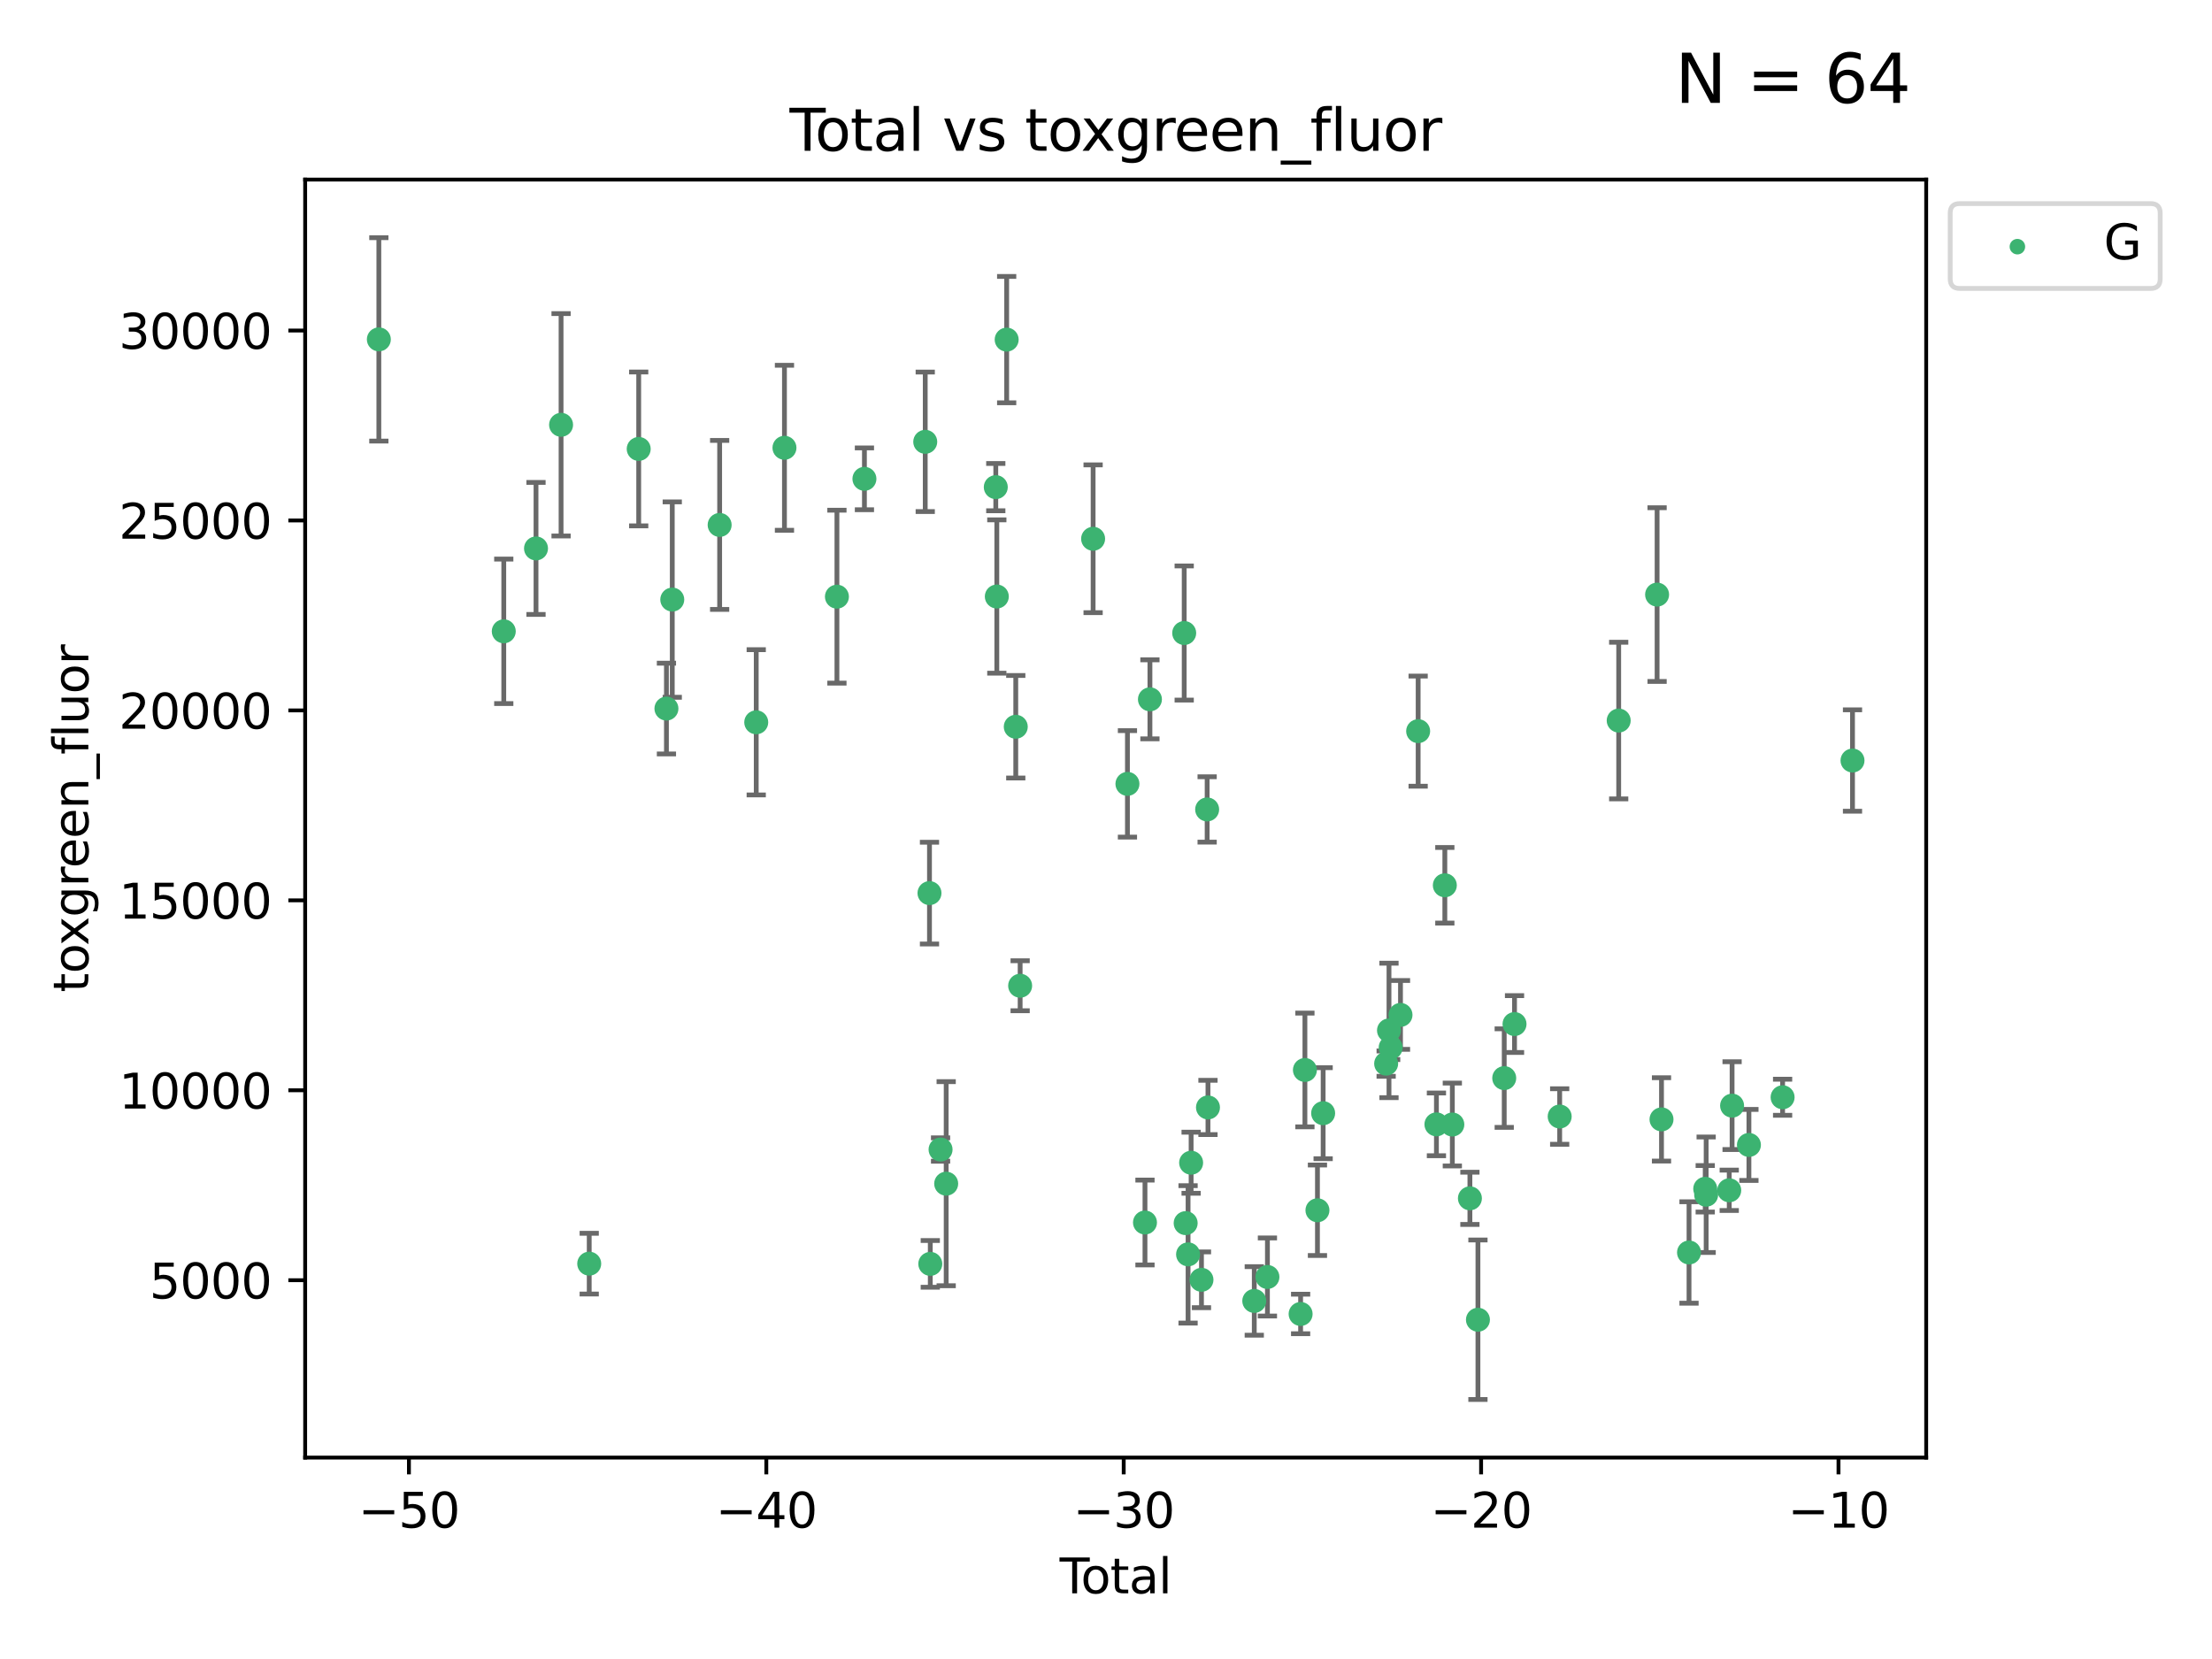 <?xml version="1.0" encoding="utf-8" standalone="no"?>
<!DOCTYPE svg PUBLIC "-//W3C//DTD SVG 1.1//EN"
  "http://www.w3.org/Graphics/SVG/1.1/DTD/svg11.dtd">
<svg xmlns:xlink="http://www.w3.org/1999/xlink" width="460.8pt" height="345.6pt" viewBox="0 0 460.8 345.6" xmlns="http://www.w3.org/2000/svg" version="1.1">
 <defs>
  <style type="text/css">*{stroke-linejoin: round; stroke-linecap: butt}</style>
 </defs>
 <g id="figure_1">
  <g id="patch_1">
   <path d="M 0 345.6 
L 460.8 345.6 
L 460.8 0 
L 0 0 
z
" style="fill: #ffffff"/>
  </g>
  <g id="axes_1">
   <g id="patch_2">
    <path d="M 63.571 303.64 
L 401.26 303.64 
L 401.26 37.411 
L 63.571 37.411 
z
" style="fill: #ffffff"/>
   </g>
   <g id="PathCollection_1">
    <defs>
     <path id="m222839bfe6" d="M 0 1.118 
C 0.297 1.118 0.581 1 0.791 0.791 
C 1 0.581 1.118 0.297 1.118 0 
C 1.118 -0.297 1 -0.581 0.791 -0.791 
C 0.581 -1 0.297 -1.118 0 -1.118 
C -0.297 -1.118 -0.581 -1 -0.791 -0.791 
C -1 -0.581 -1.118 -0.297 -1.118 0 
C -1.118 0.297 -1 0.581 -0.791 0.791 
C -0.581 1 -0.297 1.118 0 1.118 
z
" style="stroke: #3cb371"/>
    </defs>
    <g clip-path="url(#p6aa0117597)">
     <use xlink:href="#m222839bfe6" x="78.921" y="70.697" style="fill: #3cb371; stroke: #3cb371"/>
     <use xlink:href="#m222839bfe6" x="104.945" y="131.515" style="fill: #3cb371; stroke: #3cb371"/>
     <use xlink:href="#m222839bfe6" x="111.661" y="114.247" style="fill: #3cb371; stroke: #3cb371"/>
     <use xlink:href="#m222839bfe6" x="116.882" y="88.495" style="fill: #3cb371; stroke: #3cb371"/>
     <use xlink:href="#m222839bfe6" x="122.745" y="263.244" style="fill: #3cb371; stroke: #3cb371"/>
     <use xlink:href="#m222839bfe6" x="133.054" y="93.519" style="fill: #3cb371; stroke: #3cb371"/>
     <use xlink:href="#m222839bfe6" x="138.83" y="147.608" style="fill: #3cb371; stroke: #3cb371"/>
     <use xlink:href="#m222839bfe6" x="140.045" y="124.902" style="fill: #3cb371; stroke: #3cb371"/>
     <use xlink:href="#m222839bfe6" x="149.915" y="109.353" style="fill: #3cb371; stroke: #3cb371"/>
     <use xlink:href="#m222839bfe6" x="157.537" y="150.469" style="fill: #3cb371; stroke: #3cb371"/>
     <use xlink:href="#m222839bfe6" x="163.418" y="93.281" style="fill: #3cb371; stroke: #3cb371"/>
     <use xlink:href="#m222839bfe6" x="174.347" y="124.296" style="fill: #3cb371; stroke: #3cb371"/>
     <use xlink:href="#m222839bfe6" x="180.076" y="99.749" style="fill: #3cb371; stroke: #3cb371"/>
     <use xlink:href="#m222839bfe6" x="192.744" y="92.039" style="fill: #3cb371; stroke: #3cb371"/>
     <use xlink:href="#m222839bfe6" x="193.629" y="186.05" style="fill: #3cb371; stroke: #3cb371"/>
     <use xlink:href="#m222839bfe6" x="193.795" y="263.288" style="fill: #3cb371; stroke: #3cb371"/>
     <use xlink:href="#m222839bfe6" x="195.937" y="239.466" style="fill: #3cb371; stroke: #3cb371"/>
     <use xlink:href="#m222839bfe6" x="197.107" y="246.582" style="fill: #3cb371; stroke: #3cb371"/>
     <use xlink:href="#m222839bfe6" x="207.44" y="101.477" style="fill: #3cb371; stroke: #3cb371"/>
     <use xlink:href="#m222839bfe6" x="207.655" y="124.265" style="fill: #3cb371; stroke: #3cb371"/>
     <use xlink:href="#m222839bfe6" x="209.708" y="70.746" style="fill: #3cb371; stroke: #3cb371"/>
     <use xlink:href="#m222839bfe6" x="211.603" y="151.397" style="fill: #3cb371; stroke: #3cb371"/>
     <use xlink:href="#m222839bfe6" x="212.514" y="205.347" style="fill: #3cb371; stroke: #3cb371"/>
     <use xlink:href="#m222839bfe6" x="227.715" y="112.237" style="fill: #3cb371; stroke: #3cb371"/>
     <use xlink:href="#m222839bfe6" x="234.867" y="163.297" style="fill: #3cb371; stroke: #3cb371"/>
     <use xlink:href="#m222839bfe6" x="238.521" y="254.672" style="fill: #3cb371; stroke: #3cb371"/>
     <use xlink:href="#m222839bfe6" x="239.552" y="145.683" style="fill: #3cb371; stroke: #3cb371"/>
     <use xlink:href="#m222839bfe6" x="246.69" y="131.87" style="fill: #3cb371; stroke: #3cb371"/>
     <use xlink:href="#m222839bfe6" x="246.995" y="254.801" style="fill: #3cb371; stroke: #3cb371"/>
     <use xlink:href="#m222839bfe6" x="247.498" y="261.306" style="fill: #3cb371; stroke: #3cb371"/>
     <use xlink:href="#m222839bfe6" x="248.132" y="242.216" style="fill: #3cb371; stroke: #3cb371"/>
     <use xlink:href="#m222839bfe6" x="250.289" y="266.605" style="fill: #3cb371; stroke: #3cb371"/>
     <use xlink:href="#m222839bfe6" x="251.47" y="168.62" style="fill: #3cb371; stroke: #3cb371"/>
     <use xlink:href="#m222839bfe6" x="251.643" y="230.701" style="fill: #3cb371; stroke: #3cb371"/>
     <use xlink:href="#m222839bfe6" x="261.288" y="271.005" style="fill: #3cb371; stroke: #3cb371"/>
     <use xlink:href="#m222839bfe6" x="264.028" y="266.018" style="fill: #3cb371; stroke: #3cb371"/>
     <use xlink:href="#m222839bfe6" x="270.942" y="273.724" style="fill: #3cb371; stroke: #3cb371"/>
     <use xlink:href="#m222839bfe6" x="271.837" y="222.895" style="fill: #3cb371; stroke: #3cb371"/>
     <use xlink:href="#m222839bfe6" x="274.449" y="252.122" style="fill: #3cb371; stroke: #3cb371"/>
     <use xlink:href="#m222839bfe6" x="275.635" y="231.899" style="fill: #3cb371; stroke: #3cb371"/>
     <use xlink:href="#m222839bfe6" x="288.761" y="221.575" style="fill: #3cb371; stroke: #3cb371"/>
     <use xlink:href="#m222839bfe6" x="289.352" y="214.656" style="fill: #3cb371; stroke: #3cb371"/>
     <use xlink:href="#m222839bfe6" x="289.699" y="218.227" style="fill: #3cb371; stroke: #3cb371"/>
     <use xlink:href="#m222839bfe6" x="291.75" y="211.426" style="fill: #3cb371; stroke: #3cb371"/>
     <use xlink:href="#m222839bfe6" x="295.426" y="152.313" style="fill: #3cb371; stroke: #3cb371"/>
     <use xlink:href="#m222839bfe6" x="299.234" y="234.226" style="fill: #3cb371; stroke: #3cb371"/>
     <use xlink:href="#m222839bfe6" x="300.985" y="184.424" style="fill: #3cb371; stroke: #3cb371"/>
     <use xlink:href="#m222839bfe6" x="302.548" y="234.26" style="fill: #3cb371; stroke: #3cb371"/>
     <use xlink:href="#m222839bfe6" x="306.209" y="249.634" style="fill: #3cb371; stroke: #3cb371"/>
     <use xlink:href="#m222839bfe6" x="307.883" y="274.926" style="fill: #3cb371; stroke: #3cb371"/>
     <use xlink:href="#m222839bfe6" x="313.358" y="224.588" style="fill: #3cb371; stroke: #3cb371"/>
     <use xlink:href="#m222839bfe6" x="315.504" y="213.329" style="fill: #3cb371; stroke: #3cb371"/>
     <use xlink:href="#m222839bfe6" x="324.91" y="232.59" style="fill: #3cb371; stroke: #3cb371"/>
     <use xlink:href="#m222839bfe6" x="337.204" y="150.105" style="fill: #3cb371; stroke: #3cb371"/>
     <use xlink:href="#m222839bfe6" x="345.204" y="123.865" style="fill: #3cb371; stroke: #3cb371"/>
     <use xlink:href="#m222839bfe6" x="346.122" y="233.186" style="fill: #3cb371; stroke: #3cb371"/>
     <use xlink:href="#m222839bfe6" x="351.854" y="260.916" style="fill: #3cb371; stroke: #3cb371"/>
     <use xlink:href="#m222839bfe6" x="355.23" y="247.646" style="fill: #3cb371; stroke: #3cb371"/>
     <use xlink:href="#m222839bfe6" x="355.424" y="248.886" style="fill: #3cb371; stroke: #3cb371"/>
     <use xlink:href="#m222839bfe6" x="360.232" y="247.962" style="fill: #3cb371; stroke: #3cb371"/>
     <use xlink:href="#m222839bfe6" x="360.826" y="230.326" style="fill: #3cb371; stroke: #3cb371"/>
     <use xlink:href="#m222839bfe6" x="364.333" y="238.511" style="fill: #3cb371; stroke: #3cb371"/>
     <use xlink:href="#m222839bfe6" x="371.349" y="228.579" style="fill: #3cb371; stroke: #3cb371"/>
     <use xlink:href="#m222839bfe6" x="385.911" y="158.432" style="fill: #3cb371; stroke: #3cb371"/>
    </g>
   </g>
   <g id="matplotlib.axis_1">
    <g id="xtick_1">
     <g id="line2d_1">
      <defs>
       <path id="md6f66dd077" d="M 0 0 
L 0 3.5 
" style="stroke: #000000; stroke-width: 0.8"/>
      </defs>
      <g>
       <use xlink:href="#md6f66dd077" x="85.187" y="303.64" style="stroke: #000000; stroke-width: 0.8"/>
      </g>
     </g>
     <g id="text_1">
      <!-- −50 -->
      <g transform="translate(74.634 318.238)scale(0.1 -0.1)">
       <defs>
        <path id="DejaVuSans-2212" d="M 678 2272 
L 4684 2272 
L 4684 1741 
L 678 1741 
L 678 2272 
z
" transform="scale(0.016)"/>
        <path id="DejaVuSans-35" d="M 691 4666 
L 3169 4666 
L 3169 4134 
L 1269 4134 
L 1269 2991 
Q 1406 3038 1543 3061 
Q 1681 3084 1819 3084 
Q 2600 3084 3056 2656 
Q 3513 2228 3513 1497 
Q 3513 744 3044 326 
Q 2575 -91 1722 -91 
Q 1428 -91 1123 -41 
Q 819 9 494 109 
L 494 744 
Q 775 591 1075 516 
Q 1375 441 1709 441 
Q 2250 441 2565 725 
Q 2881 1009 2881 1497 
Q 2881 1984 2565 2268 
Q 2250 2553 1709 2553 
Q 1456 2553 1204 2497 
Q 953 2441 691 2322 
L 691 4666 
z
" transform="scale(0.016)"/>
        <path id="DejaVuSans-30" d="M 2034 4250 
Q 1547 4250 1301 3770 
Q 1056 3291 1056 2328 
Q 1056 1369 1301 889 
Q 1547 409 2034 409 
Q 2525 409 2770 889 
Q 3016 1369 3016 2328 
Q 3016 3291 2770 3770 
Q 2525 4250 2034 4250 
z
M 2034 4750 
Q 2819 4750 3233 4129 
Q 3647 3509 3647 2328 
Q 3647 1150 3233 529 
Q 2819 -91 2034 -91 
Q 1250 -91 836 529 
Q 422 1150 422 2328 
Q 422 3509 836 4129 
Q 1250 4750 2034 4750 
z
" transform="scale(0.016)"/>
       </defs>
       <use xlink:href="#DejaVuSans-2212"/>
       <use xlink:href="#DejaVuSans-35" x="83.789"/>
       <use xlink:href="#DejaVuSans-30" x="147.412"/>
      </g>
     </g>
    </g>
    <g id="xtick_2">
     <g id="line2d_2">
      <g>
       <use xlink:href="#md6f66dd077" x="159.638" y="303.64" style="stroke: #000000; stroke-width: 0.8"/>
      </g>
     </g>
     <g id="text_2">
      <!-- −40 -->
      <g transform="translate(149.086 318.238)scale(0.1 -0.1)">
       <defs>
        <path id="DejaVuSans-34" d="M 2419 4116 
L 825 1625 
L 2419 1625 
L 2419 4116 
z
M 2253 4666 
L 3047 4666 
L 3047 1625 
L 3713 1625 
L 3713 1100 
L 3047 1100 
L 3047 0 
L 2419 0 
L 2419 1100 
L 313 1100 
L 313 1709 
L 2253 4666 
z
" transform="scale(0.016)"/>
       </defs>
       <use xlink:href="#DejaVuSans-2212"/>
       <use xlink:href="#DejaVuSans-34" x="83.789"/>
       <use xlink:href="#DejaVuSans-30" x="147.412"/>
      </g>
     </g>
    </g>
    <g id="xtick_3">
     <g id="line2d_3">
      <g>
       <use xlink:href="#md6f66dd077" x="234.089" y="303.64" style="stroke: #000000; stroke-width: 0.8"/>
      </g>
     </g>
     <g id="text_3">
      <!-- −30 -->
      <g transform="translate(223.537 318.238)scale(0.1 -0.1)">
       <defs>
        <path id="DejaVuSans-33" d="M 2597 2516 
Q 3050 2419 3304 2112 
Q 3559 1806 3559 1356 
Q 3559 666 3084 287 
Q 2609 -91 1734 -91 
Q 1441 -91 1130 -33 
Q 819 25 488 141 
L 488 750 
Q 750 597 1062 519 
Q 1375 441 1716 441 
Q 2309 441 2620 675 
Q 2931 909 2931 1356 
Q 2931 1769 2642 2001 
Q 2353 2234 1838 2234 
L 1294 2234 
L 1294 2753 
L 1863 2753 
Q 2328 2753 2575 2939 
Q 2822 3125 2822 3475 
Q 2822 3834 2567 4026 
Q 2313 4219 1838 4219 
Q 1578 4219 1281 4162 
Q 984 4106 628 3988 
L 628 4550 
Q 988 4650 1302 4700 
Q 1616 4750 1894 4750 
Q 2613 4750 3031 4423 
Q 3450 4097 3450 3541 
Q 3450 3153 3228 2886 
Q 3006 2619 2597 2516 
z
" transform="scale(0.016)"/>
       </defs>
       <use xlink:href="#DejaVuSans-2212"/>
       <use xlink:href="#DejaVuSans-33" x="83.789"/>
       <use xlink:href="#DejaVuSans-30" x="147.412"/>
      </g>
     </g>
    </g>
    <g id="xtick_4">
     <g id="line2d_4">
      <g>
       <use xlink:href="#md6f66dd077" x="308.541" y="303.64" style="stroke: #000000; stroke-width: 0.8"/>
      </g>
     </g>
     <g id="text_4">
      <!-- −20 -->
      <g transform="translate(297.988 318.238)scale(0.1 -0.1)">
       <defs>
        <path id="DejaVuSans-32" d="M 1228 531 
L 3431 531 
L 3431 0 
L 469 0 
L 469 531 
Q 828 903 1448 1529 
Q 2069 2156 2228 2338 
Q 2531 2678 2651 2914 
Q 2772 3150 2772 3378 
Q 2772 3750 2511 3984 
Q 2250 4219 1831 4219 
Q 1534 4219 1204 4116 
Q 875 4013 500 3803 
L 500 4441 
Q 881 4594 1212 4672 
Q 1544 4750 1819 4750 
Q 2544 4750 2975 4387 
Q 3406 4025 3406 3419 
Q 3406 3131 3298 2873 
Q 3191 2616 2906 2266 
Q 2828 2175 2409 1742 
Q 1991 1309 1228 531 
z
" transform="scale(0.016)"/>
       </defs>
       <use xlink:href="#DejaVuSans-2212"/>
       <use xlink:href="#DejaVuSans-32" x="83.789"/>
       <use xlink:href="#DejaVuSans-30" x="147.412"/>
      </g>
     </g>
    </g>
    <g id="xtick_5">
     <g id="line2d_5">
      <g>
       <use xlink:href="#md6f66dd077" x="382.992" y="303.64" style="stroke: #000000; stroke-width: 0.8"/>
      </g>
     </g>
     <g id="text_5">
      <!-- −10 -->
      <g transform="translate(372.44 318.238)scale(0.1 -0.1)">
       <defs>
        <path id="DejaVuSans-31" d="M 794 531 
L 1825 531 
L 1825 4091 
L 703 3866 
L 703 4441 
L 1819 4666 
L 2450 4666 
L 2450 531 
L 3481 531 
L 3481 0 
L 794 0 
L 794 531 
z
" transform="scale(0.016)"/>
       </defs>
       <use xlink:href="#DejaVuSans-2212"/>
       <use xlink:href="#DejaVuSans-31" x="83.789"/>
       <use xlink:href="#DejaVuSans-30" x="147.412"/>
      </g>
     </g>
    </g>
    <g id="text_6">
     <!-- Total -->
     <g transform="translate(220.739 331.917)scale(0.1 -0.1)">
      <defs>
       <path id="DejaVuSans-54" d="M -19 4666 
L 3928 4666 
L 3928 4134 
L 2272 4134 
L 2272 0 
L 1638 0 
L 1638 4134 
L -19 4134 
L -19 4666 
z
" transform="scale(0.016)"/>
       <path id="DejaVuSans-6f" d="M 1959 3097 
Q 1497 3097 1228 2736 
Q 959 2375 959 1747 
Q 959 1119 1226 758 
Q 1494 397 1959 397 
Q 2419 397 2687 759 
Q 2956 1122 2956 1747 
Q 2956 2369 2687 2733 
Q 2419 3097 1959 3097 
z
M 1959 3584 
Q 2709 3584 3137 3096 
Q 3566 2609 3566 1747 
Q 3566 888 3137 398 
Q 2709 -91 1959 -91 
Q 1206 -91 779 398 
Q 353 888 353 1747 
Q 353 2609 779 3096 
Q 1206 3584 1959 3584 
z
" transform="scale(0.016)"/>
       <path id="DejaVuSans-74" d="M 1172 4494 
L 1172 3500 
L 2356 3500 
L 2356 3053 
L 1172 3053 
L 1172 1153 
Q 1172 725 1289 603 
Q 1406 481 1766 481 
L 2356 481 
L 2356 0 
L 1766 0 
Q 1100 0 847 248 
Q 594 497 594 1153 
L 594 3053 
L 172 3053 
L 172 3500 
L 594 3500 
L 594 4494 
L 1172 4494 
z
" transform="scale(0.016)"/>
       <path id="DejaVuSans-61" d="M 2194 1759 
Q 1497 1759 1228 1600 
Q 959 1441 959 1056 
Q 959 750 1161 570 
Q 1363 391 1709 391 
Q 2188 391 2477 730 
Q 2766 1069 2766 1631 
L 2766 1759 
L 2194 1759 
z
M 3341 1997 
L 3341 0 
L 2766 0 
L 2766 531 
Q 2569 213 2275 61 
Q 1981 -91 1556 -91 
Q 1019 -91 701 211 
Q 384 513 384 1019 
Q 384 1609 779 1909 
Q 1175 2209 1959 2209 
L 2766 2209 
L 2766 2266 
Q 2766 2663 2505 2880 
Q 2244 3097 1772 3097 
Q 1472 3097 1187 3025 
Q 903 2953 641 2809 
L 641 3341 
Q 956 3463 1253 3523 
Q 1550 3584 1831 3584 
Q 2591 3584 2966 3190 
Q 3341 2797 3341 1997 
z
" transform="scale(0.016)"/>
       <path id="DejaVuSans-6c" d="M 603 4863 
L 1178 4863 
L 1178 0 
L 603 0 
L 603 4863 
z
" transform="scale(0.016)"/>
      </defs>
      <use xlink:href="#DejaVuSans-54"/>
      <use xlink:href="#DejaVuSans-6f" x="44.084"/>
      <use xlink:href="#DejaVuSans-74" x="105.266"/>
      <use xlink:href="#DejaVuSans-61" x="144.475"/>
      <use xlink:href="#DejaVuSans-6c" x="205.754"/>
     </g>
    </g>
   </g>
   <g id="matplotlib.axis_2">
    <g id="ytick_1">
     <g id="line2d_6">
      <defs>
       <path id="ma153777af1" d="M 0 0 
L -3.5 0 
" style="stroke: #000000; stroke-width: 0.8"/>
      </defs>
      <g>
       <use xlink:href="#ma153777af1" x="63.571" y="266.693" style="stroke: #000000; stroke-width: 0.8"/>
      </g>
     </g>
     <g id="text_7">
      <!-- 5000 -->
      <g transform="translate(31.121 270.492)scale(0.1 -0.1)">
       <use xlink:href="#DejaVuSans-35"/>
       <use xlink:href="#DejaVuSans-30" x="63.623"/>
       <use xlink:href="#DejaVuSans-30" x="127.246"/>
       <use xlink:href="#DejaVuSans-30" x="190.869"/>
      </g>
     </g>
    </g>
    <g id="ytick_2">
     <g id="line2d_7">
      <g>
       <use xlink:href="#ma153777af1" x="63.571" y="227.125" style="stroke: #000000; stroke-width: 0.8"/>
      </g>
     </g>
     <g id="text_8">
      <!-- 10000 -->
      <g transform="translate(24.759 230.924)scale(0.1 -0.1)">
       <use xlink:href="#DejaVuSans-31"/>
       <use xlink:href="#DejaVuSans-30" x="63.623"/>
       <use xlink:href="#DejaVuSans-30" x="127.246"/>
       <use xlink:href="#DejaVuSans-30" x="190.869"/>
       <use xlink:href="#DejaVuSans-30" x="254.492"/>
      </g>
     </g>
    </g>
    <g id="ytick_3">
     <g id="line2d_8">
      <g>
       <use xlink:href="#ma153777af1" x="63.571" y="187.557" style="stroke: #000000; stroke-width: 0.8"/>
      </g>
     </g>
     <g id="text_9">
      <!-- 15000 -->
      <g transform="translate(24.759 191.356)scale(0.1 -0.1)">
       <use xlink:href="#DejaVuSans-31"/>
       <use xlink:href="#DejaVuSans-35" x="63.623"/>
       <use xlink:href="#DejaVuSans-30" x="127.246"/>
       <use xlink:href="#DejaVuSans-30" x="190.869"/>
       <use xlink:href="#DejaVuSans-30" x="254.492"/>
      </g>
     </g>
    </g>
    <g id="ytick_4">
     <g id="line2d_9">
      <g>
       <use xlink:href="#ma153777af1" x="63.571" y="147.989" style="stroke: #000000; stroke-width: 0.8"/>
      </g>
     </g>
     <g id="text_10">
      <!-- 20000 -->
      <g transform="translate(24.759 151.788)scale(0.1 -0.1)">
       <use xlink:href="#DejaVuSans-32"/>
       <use xlink:href="#DejaVuSans-30" x="63.623"/>
       <use xlink:href="#DejaVuSans-30" x="127.246"/>
       <use xlink:href="#DejaVuSans-30" x="190.869"/>
       <use xlink:href="#DejaVuSans-30" x="254.492"/>
      </g>
     </g>
    </g>
    <g id="ytick_5">
     <g id="line2d_10">
      <g>
       <use xlink:href="#ma153777af1" x="63.571" y="108.421" style="stroke: #000000; stroke-width: 0.8"/>
      </g>
     </g>
     <g id="text_11">
      <!-- 25000 -->
      <g transform="translate(24.759 112.22)scale(0.1 -0.1)">
       <use xlink:href="#DejaVuSans-32"/>
       <use xlink:href="#DejaVuSans-35" x="63.623"/>
       <use xlink:href="#DejaVuSans-30" x="127.246"/>
       <use xlink:href="#DejaVuSans-30" x="190.869"/>
       <use xlink:href="#DejaVuSans-30" x="254.492"/>
      </g>
     </g>
    </g>
    <g id="ytick_6">
     <g id="line2d_11">
      <g>
       <use xlink:href="#ma153777af1" x="63.571" y="68.853" style="stroke: #000000; stroke-width: 0.8"/>
      </g>
     </g>
     <g id="text_12">
      <!-- 30000 -->
      <g transform="translate(24.759 72.652)scale(0.1 -0.1)">
       <use xlink:href="#DejaVuSans-33"/>
       <use xlink:href="#DejaVuSans-30" x="63.623"/>
       <use xlink:href="#DejaVuSans-30" x="127.246"/>
       <use xlink:href="#DejaVuSans-30" x="190.869"/>
       <use xlink:href="#DejaVuSans-30" x="254.492"/>
      </g>
     </g>
    </g>
    <g id="text_13">
     <!-- toxgreen_fluor -->
     <g transform="translate(18.401 206.72)rotate(-90)scale(0.1 -0.1)">
      <defs>
       <path id="DejaVuSans-78" d="M 3513 3500 
L 2247 1797 
L 3578 0 
L 2900 0 
L 1881 1375 
L 863 0 
L 184 0 
L 1544 1831 
L 300 3500 
L 978 3500 
L 1906 2253 
L 2834 3500 
L 3513 3500 
z
" transform="scale(0.016)"/>
       <path id="DejaVuSans-67" d="M 2906 1791 
Q 2906 2416 2648 2759 
Q 2391 3103 1925 3103 
Q 1463 3103 1205 2759 
Q 947 2416 947 1791 
Q 947 1169 1205 825 
Q 1463 481 1925 481 
Q 2391 481 2648 825 
Q 2906 1169 2906 1791 
z
M 3481 434 
Q 3481 -459 3084 -895 
Q 2688 -1331 1869 -1331 
Q 1566 -1331 1297 -1286 
Q 1028 -1241 775 -1147 
L 775 -588 
Q 1028 -725 1275 -790 
Q 1522 -856 1778 -856 
Q 2344 -856 2625 -561 
Q 2906 -266 2906 331 
L 2906 616 
Q 2728 306 2450 153 
Q 2172 0 1784 0 
Q 1141 0 747 490 
Q 353 981 353 1791 
Q 353 2603 747 3093 
Q 1141 3584 1784 3584 
Q 2172 3584 2450 3431 
Q 2728 3278 2906 2969 
L 2906 3500 
L 3481 3500 
L 3481 434 
z
" transform="scale(0.016)"/>
       <path id="DejaVuSans-72" d="M 2631 2963 
Q 2534 3019 2420 3045 
Q 2306 3072 2169 3072 
Q 1681 3072 1420 2755 
Q 1159 2438 1159 1844 
L 1159 0 
L 581 0 
L 581 3500 
L 1159 3500 
L 1159 2956 
Q 1341 3275 1631 3429 
Q 1922 3584 2338 3584 
Q 2397 3584 2469 3576 
Q 2541 3569 2628 3553 
L 2631 2963 
z
" transform="scale(0.016)"/>
       <path id="DejaVuSans-65" d="M 3597 1894 
L 3597 1613 
L 953 1613 
Q 991 1019 1311 708 
Q 1631 397 2203 397 
Q 2534 397 2845 478 
Q 3156 559 3463 722 
L 3463 178 
Q 3153 47 2828 -22 
Q 2503 -91 2169 -91 
Q 1331 -91 842 396 
Q 353 884 353 1716 
Q 353 2575 817 3079 
Q 1281 3584 2069 3584 
Q 2775 3584 3186 3129 
Q 3597 2675 3597 1894 
z
M 3022 2063 
Q 3016 2534 2758 2815 
Q 2500 3097 2075 3097 
Q 1594 3097 1305 2825 
Q 1016 2553 972 2059 
L 3022 2063 
z
" transform="scale(0.016)"/>
       <path id="DejaVuSans-6e" d="M 3513 2113 
L 3513 0 
L 2938 0 
L 2938 2094 
Q 2938 2591 2744 2837 
Q 2550 3084 2163 3084 
Q 1697 3084 1428 2787 
Q 1159 2491 1159 1978 
L 1159 0 
L 581 0 
L 581 3500 
L 1159 3500 
L 1159 2956 
Q 1366 3272 1645 3428 
Q 1925 3584 2291 3584 
Q 2894 3584 3203 3211 
Q 3513 2838 3513 2113 
z
" transform="scale(0.016)"/>
       <path id="DejaVuSans-5f" d="M 3263 -1063 
L 3263 -1509 
L -63 -1509 
L -63 -1063 
L 3263 -1063 
z
" transform="scale(0.016)"/>
       <path id="DejaVuSans-66" d="M 2375 4863 
L 2375 4384 
L 1825 4384 
Q 1516 4384 1395 4259 
Q 1275 4134 1275 3809 
L 1275 3500 
L 2222 3500 
L 2222 3053 
L 1275 3053 
L 1275 0 
L 697 0 
L 697 3053 
L 147 3053 
L 147 3500 
L 697 3500 
L 697 3744 
Q 697 4328 969 4595 
Q 1241 4863 1831 4863 
L 2375 4863 
z
" transform="scale(0.016)"/>
       <path id="DejaVuSans-75" d="M 544 1381 
L 544 3500 
L 1119 3500 
L 1119 1403 
Q 1119 906 1312 657 
Q 1506 409 1894 409 
Q 2359 409 2629 706 
Q 2900 1003 2900 1516 
L 2900 3500 
L 3475 3500 
L 3475 0 
L 2900 0 
L 2900 538 
Q 2691 219 2414 64 
Q 2138 -91 1772 -91 
Q 1169 -91 856 284 
Q 544 659 544 1381 
z
M 1991 3584 
L 1991 3584 
z
" transform="scale(0.016)"/>
      </defs>
      <use xlink:href="#DejaVuSans-74"/>
      <use xlink:href="#DejaVuSans-6f" x="39.209"/>
      <use xlink:href="#DejaVuSans-78" x="97.266"/>
      <use xlink:href="#DejaVuSans-67" x="156.445"/>
      <use xlink:href="#DejaVuSans-72" x="219.922"/>
      <use xlink:href="#DejaVuSans-65" x="258.785"/>
      <use xlink:href="#DejaVuSans-65" x="320.309"/>
      <use xlink:href="#DejaVuSans-6e" x="381.832"/>
      <use xlink:href="#DejaVuSans-5f" x="445.211"/>
      <use xlink:href="#DejaVuSans-66" x="495.211"/>
      <use xlink:href="#DejaVuSans-6c" x="530.416"/>
      <use xlink:href="#DejaVuSans-75" x="558.199"/>
      <use xlink:href="#DejaVuSans-6f" x="621.578"/>
      <use xlink:href="#DejaVuSans-72" x="682.76"/>
     </g>
    </g>
   </g>
   <g id="LineCollection_1">
    <path d="M 78.921 91.882 
L 78.921 49.513 
" clip-path="url(#p6aa0117597)" style="fill: none; stroke: #696969"/>
    <path d="M 104.945 146.565 
L 104.945 116.466 
" clip-path="url(#p6aa0117597)" style="fill: none; stroke: #696969"/>
    <path d="M 111.661 128.001 
L 111.661 100.493 
" clip-path="url(#p6aa0117597)" style="fill: none; stroke: #696969"/>
    <path d="M 116.882 111.658 
L 116.882 65.332 
" clip-path="url(#p6aa0117597)" style="fill: none; stroke: #696969"/>
    <path d="M 122.745 269.569 
L 122.745 256.919 
" clip-path="url(#p6aa0117597)" style="fill: none; stroke: #696969"/>
    <path d="M 133.054 109.546 
L 133.054 77.492 
" clip-path="url(#p6aa0117597)" style="fill: none; stroke: #696969"/>
    <path d="M 138.83 157.063 
L 138.83 138.153 
" clip-path="url(#p6aa0117597)" style="fill: none; stroke: #696969"/>
    <path d="M 140.045 145.257 
L 140.045 104.548 
" clip-path="url(#p6aa0117597)" style="fill: none; stroke: #696969"/>
    <path d="M 149.915 126.956 
L 149.915 91.751 
" clip-path="url(#p6aa0117597)" style="fill: none; stroke: #696969"/>
    <path d="M 157.537 165.597 
L 157.537 135.341 
" clip-path="url(#p6aa0117597)" style="fill: none; stroke: #696969"/>
    <path d="M 163.418 110.469 
L 163.418 76.093 
" clip-path="url(#p6aa0117597)" style="fill: none; stroke: #696969"/>
    <path d="M 174.347 142.309 
L 174.347 106.282 
" clip-path="url(#p6aa0117597)" style="fill: none; stroke: #696969"/>
    <path d="M 180.076 106.185 
L 180.076 93.313 
" clip-path="url(#p6aa0117597)" style="fill: none; stroke: #696969"/>
    <path d="M 192.744 106.568 
L 192.744 77.509 
" clip-path="url(#p6aa0117597)" style="fill: none; stroke: #696969"/>
    <path d="M 193.629 196.65 
L 193.629 175.45 
" clip-path="url(#p6aa0117597)" style="fill: none; stroke: #696969"/>
    <path d="M 193.795 268.154 
L 193.795 258.423 
" clip-path="url(#p6aa0117597)" style="fill: none; stroke: #696969"/>
    <path d="M 195.937 241.903 
L 195.937 237.028 
" clip-path="url(#p6aa0117597)" style="fill: none; stroke: #696969"/>
    <path d="M 197.107 267.841 
L 197.107 225.323 
" clip-path="url(#p6aa0117597)" style="fill: none; stroke: #696969"/>
    <path d="M 207.44 106.404 
L 207.44 96.549 
" clip-path="url(#p6aa0117597)" style="fill: none; stroke: #696969"/>
    <path d="M 207.655 140.234 
L 207.655 108.295 
" clip-path="url(#p6aa0117597)" style="fill: none; stroke: #696969"/>
    <path d="M 209.708 83.907 
L 209.708 57.586 
" clip-path="url(#p6aa0117597)" style="fill: none; stroke: #696969"/>
    <path d="M 211.603 162.075 
L 211.603 140.718 
" clip-path="url(#p6aa0117597)" style="fill: none; stroke: #696969"/>
    <path d="M 212.514 210.557 
L 212.514 200.138 
" clip-path="url(#p6aa0117597)" style="fill: none; stroke: #696969"/>
    <path d="M 227.715 127.633 
L 227.715 96.841 
" clip-path="url(#p6aa0117597)" style="fill: none; stroke: #696969"/>
    <path d="M 234.867 174.387 
L 234.867 152.207 
" clip-path="url(#p6aa0117597)" style="fill: none; stroke: #696969"/>
    <path d="M 238.521 263.511 
L 238.521 245.832 
" clip-path="url(#p6aa0117597)" style="fill: none; stroke: #696969"/>
    <path d="M 239.552 153.913 
L 239.552 137.454 
" clip-path="url(#p6aa0117597)" style="fill: none; stroke: #696969"/>
    <path d="M 246.69 145.838 
L 246.69 117.901 
" clip-path="url(#p6aa0117597)" style="fill: none; stroke: #696969"/>
    <path d="M 246.995 255.473 
L 246.995 254.128 
" clip-path="url(#p6aa0117597)" style="fill: none; stroke: #696969"/>
    <path d="M 247.498 275.619 
L 247.498 246.993 
" clip-path="url(#p6aa0117597)" style="fill: none; stroke: #696969"/>
    <path d="M 248.132 248.578 
L 248.132 235.854 
" clip-path="url(#p6aa0117597)" style="fill: none; stroke: #696969"/>
    <path d="M 250.289 272.414 
L 250.289 260.795 
" clip-path="url(#p6aa0117597)" style="fill: none; stroke: #696969"/>
    <path d="M 251.47 175.427 
L 251.47 161.813 
" clip-path="url(#p6aa0117597)" style="fill: none; stroke: #696969"/>
    <path d="M 251.643 236.35 
L 251.643 225.052 
" clip-path="url(#p6aa0117597)" style="fill: none; stroke: #696969"/>
    <path d="M 261.288 278.145 
L 261.288 263.865 
" clip-path="url(#p6aa0117597)" style="fill: none; stroke: #696969"/>
    <path d="M 264.028 274.149 
L 264.028 257.888 
" clip-path="url(#p6aa0117597)" style="fill: none; stroke: #696969"/>
    <path d="M 270.942 277.841 
L 270.942 269.608 
" clip-path="url(#p6aa0117597)" style="fill: none; stroke: #696969"/>
    <path d="M 271.837 234.745 
L 271.837 211.045 
" clip-path="url(#p6aa0117597)" style="fill: none; stroke: #696969"/>
    <path d="M 274.449 261.548 
L 274.449 242.697 
" clip-path="url(#p6aa0117597)" style="fill: none; stroke: #696969"/>
    <path d="M 275.635 241.381 
L 275.635 222.417 
" clip-path="url(#p6aa0117597)" style="fill: none; stroke: #696969"/>
    <path d="M 288.761 224.213 
L 288.761 218.937 
" clip-path="url(#p6aa0117597)" style="fill: none; stroke: #696969"/>
    <path d="M 289.352 228.663 
L 289.352 200.649 
" clip-path="url(#p6aa0117597)" style="fill: none; stroke: #696969"/>
    <path d="M 289.699 220.73 
L 289.699 215.723 
" clip-path="url(#p6aa0117597)" style="fill: none; stroke: #696969"/>
    <path d="M 291.75 218.596 
L 291.75 204.256 
" clip-path="url(#p6aa0117597)" style="fill: none; stroke: #696969"/>
    <path d="M 295.426 163.784 
L 295.426 140.842 
" clip-path="url(#p6aa0117597)" style="fill: none; stroke: #696969"/>
    <path d="M 299.234 240.758 
L 299.234 227.693 
" clip-path="url(#p6aa0117597)" style="fill: none; stroke: #696969"/>
    <path d="M 300.985 192.297 
L 300.985 176.551 
" clip-path="url(#p6aa0117597)" style="fill: none; stroke: #696969"/>
    <path d="M 302.548 242.894 
L 302.548 225.626 
" clip-path="url(#p6aa0117597)" style="fill: none; stroke: #696969"/>
    <path d="M 306.209 255.075 
L 306.209 244.193 
" clip-path="url(#p6aa0117597)" style="fill: none; stroke: #696969"/>
    <path d="M 307.883 291.539 
L 307.883 258.313 
" clip-path="url(#p6aa0117597)" style="fill: none; stroke: #696969"/>
    <path d="M 313.358 234.857 
L 313.358 214.32 
" clip-path="url(#p6aa0117597)" style="fill: none; stroke: #696969"/>
    <path d="M 315.504 219.247 
L 315.504 207.41 
" clip-path="url(#p6aa0117597)" style="fill: none; stroke: #696969"/>
    <path d="M 324.91 238.376 
L 324.91 226.803 
" clip-path="url(#p6aa0117597)" style="fill: none; stroke: #696969"/>
    <path d="M 337.204 166.419 
L 337.204 133.792 
" clip-path="url(#p6aa0117597)" style="fill: none; stroke: #696969"/>
    <path d="M 345.204 141.959 
L 345.204 105.771 
" clip-path="url(#p6aa0117597)" style="fill: none; stroke: #696969"/>
    <path d="M 346.122 241.867 
L 346.122 224.504 
" clip-path="url(#p6aa0117597)" style="fill: none; stroke: #696969"/>
    <path d="M 351.854 271.48 
L 351.854 250.353 
" clip-path="url(#p6aa0117597)" style="fill: none; stroke: #696969"/>
    <path d="M 355.23 252.489 
L 355.23 242.802 
" clip-path="url(#p6aa0117597)" style="fill: none; stroke: #696969"/>
    <path d="M 355.424 260.915 
L 355.424 236.858 
" clip-path="url(#p6aa0117597)" style="fill: none; stroke: #696969"/>
    <path d="M 360.232 252.169 
L 360.232 243.756 
" clip-path="url(#p6aa0117597)" style="fill: none; stroke: #696969"/>
    <path d="M 360.826 239.469 
L 360.826 221.182 
" clip-path="url(#p6aa0117597)" style="fill: none; stroke: #696969"/>
    <path d="M 364.333 245.908 
L 364.333 231.114 
" clip-path="url(#p6aa0117597)" style="fill: none; stroke: #696969"/>
    <path d="M 371.349 232.339 
L 371.349 224.819 
" clip-path="url(#p6aa0117597)" style="fill: none; stroke: #696969"/>
    <path d="M 385.911 168.993 
L 385.911 147.871 
" clip-path="url(#p6aa0117597)" style="fill: none; stroke: #696969"/>
   </g>
   <g id="line2d_12">
    <defs>
     <path id="md3b29a8d7e" d="M 2 0 
L -2 -0 
" style="stroke: #696969"/>
    </defs>
    <g clip-path="url(#p6aa0117597)">
     <use xlink:href="#md3b29a8d7e" x="78.921" y="91.882" style="fill: #696969; stroke: #696969"/>
     <use xlink:href="#md3b29a8d7e" x="104.945" y="146.565" style="fill: #696969; stroke: #696969"/>
     <use xlink:href="#md3b29a8d7e" x="111.661" y="128.001" style="fill: #696969; stroke: #696969"/>
     <use xlink:href="#md3b29a8d7e" x="116.882" y="111.658" style="fill: #696969; stroke: #696969"/>
     <use xlink:href="#md3b29a8d7e" x="122.745" y="269.569" style="fill: #696969; stroke: #696969"/>
     <use xlink:href="#md3b29a8d7e" x="133.054" y="109.546" style="fill: #696969; stroke: #696969"/>
     <use xlink:href="#md3b29a8d7e" x="138.83" y="157.063" style="fill: #696969; stroke: #696969"/>
     <use xlink:href="#md3b29a8d7e" x="140.045" y="145.257" style="fill: #696969; stroke: #696969"/>
     <use xlink:href="#md3b29a8d7e" x="149.915" y="126.956" style="fill: #696969; stroke: #696969"/>
     <use xlink:href="#md3b29a8d7e" x="157.537" y="165.597" style="fill: #696969; stroke: #696969"/>
     <use xlink:href="#md3b29a8d7e" x="163.418" y="110.469" style="fill: #696969; stroke: #696969"/>
     <use xlink:href="#md3b29a8d7e" x="174.347" y="142.309" style="fill: #696969; stroke: #696969"/>
     <use xlink:href="#md3b29a8d7e" x="180.076" y="106.185" style="fill: #696969; stroke: #696969"/>
     <use xlink:href="#md3b29a8d7e" x="192.744" y="106.568" style="fill: #696969; stroke: #696969"/>
     <use xlink:href="#md3b29a8d7e" x="193.629" y="196.65" style="fill: #696969; stroke: #696969"/>
     <use xlink:href="#md3b29a8d7e" x="193.795" y="268.154" style="fill: #696969; stroke: #696969"/>
     <use xlink:href="#md3b29a8d7e" x="195.937" y="241.903" style="fill: #696969; stroke: #696969"/>
     <use xlink:href="#md3b29a8d7e" x="197.107" y="267.841" style="fill: #696969; stroke: #696969"/>
     <use xlink:href="#md3b29a8d7e" x="207.44" y="106.404" style="fill: #696969; stroke: #696969"/>
     <use xlink:href="#md3b29a8d7e" x="207.655" y="140.234" style="fill: #696969; stroke: #696969"/>
     <use xlink:href="#md3b29a8d7e" x="209.708" y="83.907" style="fill: #696969; stroke: #696969"/>
     <use xlink:href="#md3b29a8d7e" x="211.603" y="162.075" style="fill: #696969; stroke: #696969"/>
     <use xlink:href="#md3b29a8d7e" x="212.514" y="210.557" style="fill: #696969; stroke: #696969"/>
     <use xlink:href="#md3b29a8d7e" x="227.715" y="127.633" style="fill: #696969; stroke: #696969"/>
     <use xlink:href="#md3b29a8d7e" x="234.867" y="174.387" style="fill: #696969; stroke: #696969"/>
     <use xlink:href="#md3b29a8d7e" x="238.521" y="263.511" style="fill: #696969; stroke: #696969"/>
     <use xlink:href="#md3b29a8d7e" x="239.552" y="153.913" style="fill: #696969; stroke: #696969"/>
     <use xlink:href="#md3b29a8d7e" x="246.69" y="145.838" style="fill: #696969; stroke: #696969"/>
     <use xlink:href="#md3b29a8d7e" x="246.995" y="255.473" style="fill: #696969; stroke: #696969"/>
     <use xlink:href="#md3b29a8d7e" x="247.498" y="275.619" style="fill: #696969; stroke: #696969"/>
     <use xlink:href="#md3b29a8d7e" x="248.132" y="248.578" style="fill: #696969; stroke: #696969"/>
     <use xlink:href="#md3b29a8d7e" x="250.289" y="272.414" style="fill: #696969; stroke: #696969"/>
     <use xlink:href="#md3b29a8d7e" x="251.47" y="175.427" style="fill: #696969; stroke: #696969"/>
     <use xlink:href="#md3b29a8d7e" x="251.643" y="236.35" style="fill: #696969; stroke: #696969"/>
     <use xlink:href="#md3b29a8d7e" x="261.288" y="278.145" style="fill: #696969; stroke: #696969"/>
     <use xlink:href="#md3b29a8d7e" x="264.028" y="274.149" style="fill: #696969; stroke: #696969"/>
     <use xlink:href="#md3b29a8d7e" x="270.942" y="277.841" style="fill: #696969; stroke: #696969"/>
     <use xlink:href="#md3b29a8d7e" x="271.837" y="234.745" style="fill: #696969; stroke: #696969"/>
     <use xlink:href="#md3b29a8d7e" x="274.449" y="261.548" style="fill: #696969; stroke: #696969"/>
     <use xlink:href="#md3b29a8d7e" x="275.635" y="241.381" style="fill: #696969; stroke: #696969"/>
     <use xlink:href="#md3b29a8d7e" x="288.761" y="224.213" style="fill: #696969; stroke: #696969"/>
     <use xlink:href="#md3b29a8d7e" x="289.352" y="228.663" style="fill: #696969; stroke: #696969"/>
     <use xlink:href="#md3b29a8d7e" x="289.699" y="220.73" style="fill: #696969; stroke: #696969"/>
     <use xlink:href="#md3b29a8d7e" x="291.75" y="218.596" style="fill: #696969; stroke: #696969"/>
     <use xlink:href="#md3b29a8d7e" x="295.426" y="163.784" style="fill: #696969; stroke: #696969"/>
     <use xlink:href="#md3b29a8d7e" x="299.234" y="240.758" style="fill: #696969; stroke: #696969"/>
     <use xlink:href="#md3b29a8d7e" x="300.985" y="192.297" style="fill: #696969; stroke: #696969"/>
     <use xlink:href="#md3b29a8d7e" x="302.548" y="242.894" style="fill: #696969; stroke: #696969"/>
     <use xlink:href="#md3b29a8d7e" x="306.209" y="255.075" style="fill: #696969; stroke: #696969"/>
     <use xlink:href="#md3b29a8d7e" x="307.883" y="291.539" style="fill: #696969; stroke: #696969"/>
     <use xlink:href="#md3b29a8d7e" x="313.358" y="234.857" style="fill: #696969; stroke: #696969"/>
     <use xlink:href="#md3b29a8d7e" x="315.504" y="219.247" style="fill: #696969; stroke: #696969"/>
     <use xlink:href="#md3b29a8d7e" x="324.91" y="238.376" style="fill: #696969; stroke: #696969"/>
     <use xlink:href="#md3b29a8d7e" x="337.204" y="166.419" style="fill: #696969; stroke: #696969"/>
     <use xlink:href="#md3b29a8d7e" x="345.204" y="141.959" style="fill: #696969; stroke: #696969"/>
     <use xlink:href="#md3b29a8d7e" x="346.122" y="241.867" style="fill: #696969; stroke: #696969"/>
     <use xlink:href="#md3b29a8d7e" x="351.854" y="271.48" style="fill: #696969; stroke: #696969"/>
     <use xlink:href="#md3b29a8d7e" x="355.23" y="252.489" style="fill: #696969; stroke: #696969"/>
     <use xlink:href="#md3b29a8d7e" x="355.424" y="260.915" style="fill: #696969; stroke: #696969"/>
     <use xlink:href="#md3b29a8d7e" x="360.232" y="252.169" style="fill: #696969; stroke: #696969"/>
     <use xlink:href="#md3b29a8d7e" x="360.826" y="239.469" style="fill: #696969; stroke: #696969"/>
     <use xlink:href="#md3b29a8d7e" x="364.333" y="245.908" style="fill: #696969; stroke: #696969"/>
     <use xlink:href="#md3b29a8d7e" x="371.349" y="232.339" style="fill: #696969; stroke: #696969"/>
     <use xlink:href="#md3b29a8d7e" x="385.911" y="168.993" style="fill: #696969; stroke: #696969"/>
    </g>
   </g>
   <g id="line2d_13">
    <g clip-path="url(#p6aa0117597)">
     <use xlink:href="#md3b29a8d7e" x="78.921" y="49.513" style="fill: #696969; stroke: #696969"/>
     <use xlink:href="#md3b29a8d7e" x="104.945" y="116.466" style="fill: #696969; stroke: #696969"/>
     <use xlink:href="#md3b29a8d7e" x="111.661" y="100.493" style="fill: #696969; stroke: #696969"/>
     <use xlink:href="#md3b29a8d7e" x="116.882" y="65.332" style="fill: #696969; stroke: #696969"/>
     <use xlink:href="#md3b29a8d7e" x="122.745" y="256.919" style="fill: #696969; stroke: #696969"/>
     <use xlink:href="#md3b29a8d7e" x="133.054" y="77.492" style="fill: #696969; stroke: #696969"/>
     <use xlink:href="#md3b29a8d7e" x="138.83" y="138.153" style="fill: #696969; stroke: #696969"/>
     <use xlink:href="#md3b29a8d7e" x="140.045" y="104.548" style="fill: #696969; stroke: #696969"/>
     <use xlink:href="#md3b29a8d7e" x="149.915" y="91.751" style="fill: #696969; stroke: #696969"/>
     <use xlink:href="#md3b29a8d7e" x="157.537" y="135.341" style="fill: #696969; stroke: #696969"/>
     <use xlink:href="#md3b29a8d7e" x="163.418" y="76.093" style="fill: #696969; stroke: #696969"/>
     <use xlink:href="#md3b29a8d7e" x="174.347" y="106.282" style="fill: #696969; stroke: #696969"/>
     <use xlink:href="#md3b29a8d7e" x="180.076" y="93.313" style="fill: #696969; stroke: #696969"/>
     <use xlink:href="#md3b29a8d7e" x="192.744" y="77.509" style="fill: #696969; stroke: #696969"/>
     <use xlink:href="#md3b29a8d7e" x="193.629" y="175.45" style="fill: #696969; stroke: #696969"/>
     <use xlink:href="#md3b29a8d7e" x="193.795" y="258.423" style="fill: #696969; stroke: #696969"/>
     <use xlink:href="#md3b29a8d7e" x="195.937" y="237.028" style="fill: #696969; stroke: #696969"/>
     <use xlink:href="#md3b29a8d7e" x="197.107" y="225.323" style="fill: #696969; stroke: #696969"/>
     <use xlink:href="#md3b29a8d7e" x="207.44" y="96.549" style="fill: #696969; stroke: #696969"/>
     <use xlink:href="#md3b29a8d7e" x="207.655" y="108.295" style="fill: #696969; stroke: #696969"/>
     <use xlink:href="#md3b29a8d7e" x="209.708" y="57.586" style="fill: #696969; stroke: #696969"/>
     <use xlink:href="#md3b29a8d7e" x="211.603" y="140.718" style="fill: #696969; stroke: #696969"/>
     <use xlink:href="#md3b29a8d7e" x="212.514" y="200.138" style="fill: #696969; stroke: #696969"/>
     <use xlink:href="#md3b29a8d7e" x="227.715" y="96.841" style="fill: #696969; stroke: #696969"/>
     <use xlink:href="#md3b29a8d7e" x="234.867" y="152.207" style="fill: #696969; stroke: #696969"/>
     <use xlink:href="#md3b29a8d7e" x="238.521" y="245.832" style="fill: #696969; stroke: #696969"/>
     <use xlink:href="#md3b29a8d7e" x="239.552" y="137.454" style="fill: #696969; stroke: #696969"/>
     <use xlink:href="#md3b29a8d7e" x="246.69" y="117.901" style="fill: #696969; stroke: #696969"/>
     <use xlink:href="#md3b29a8d7e" x="246.995" y="254.128" style="fill: #696969; stroke: #696969"/>
     <use xlink:href="#md3b29a8d7e" x="247.498" y="246.993" style="fill: #696969; stroke: #696969"/>
     <use xlink:href="#md3b29a8d7e" x="248.132" y="235.854" style="fill: #696969; stroke: #696969"/>
     <use xlink:href="#md3b29a8d7e" x="250.289" y="260.795" style="fill: #696969; stroke: #696969"/>
     <use xlink:href="#md3b29a8d7e" x="251.47" y="161.813" style="fill: #696969; stroke: #696969"/>
     <use xlink:href="#md3b29a8d7e" x="251.643" y="225.052" style="fill: #696969; stroke: #696969"/>
     <use xlink:href="#md3b29a8d7e" x="261.288" y="263.865" style="fill: #696969; stroke: #696969"/>
     <use xlink:href="#md3b29a8d7e" x="264.028" y="257.888" style="fill: #696969; stroke: #696969"/>
     <use xlink:href="#md3b29a8d7e" x="270.942" y="269.608" style="fill: #696969; stroke: #696969"/>
     <use xlink:href="#md3b29a8d7e" x="271.837" y="211.045" style="fill: #696969; stroke: #696969"/>
     <use xlink:href="#md3b29a8d7e" x="274.449" y="242.697" style="fill: #696969; stroke: #696969"/>
     <use xlink:href="#md3b29a8d7e" x="275.635" y="222.417" style="fill: #696969; stroke: #696969"/>
     <use xlink:href="#md3b29a8d7e" x="288.761" y="218.937" style="fill: #696969; stroke: #696969"/>
     <use xlink:href="#md3b29a8d7e" x="289.352" y="200.649" style="fill: #696969; stroke: #696969"/>
     <use xlink:href="#md3b29a8d7e" x="289.699" y="215.723" style="fill: #696969; stroke: #696969"/>
     <use xlink:href="#md3b29a8d7e" x="291.75" y="204.256" style="fill: #696969; stroke: #696969"/>
     <use xlink:href="#md3b29a8d7e" x="295.426" y="140.842" style="fill: #696969; stroke: #696969"/>
     <use xlink:href="#md3b29a8d7e" x="299.234" y="227.693" style="fill: #696969; stroke: #696969"/>
     <use xlink:href="#md3b29a8d7e" x="300.985" y="176.551" style="fill: #696969; stroke: #696969"/>
     <use xlink:href="#md3b29a8d7e" x="302.548" y="225.626" style="fill: #696969; stroke: #696969"/>
     <use xlink:href="#md3b29a8d7e" x="306.209" y="244.193" style="fill: #696969; stroke: #696969"/>
     <use xlink:href="#md3b29a8d7e" x="307.883" y="258.313" style="fill: #696969; stroke: #696969"/>
     <use xlink:href="#md3b29a8d7e" x="313.358" y="214.32" style="fill: #696969; stroke: #696969"/>
     <use xlink:href="#md3b29a8d7e" x="315.504" y="207.41" style="fill: #696969; stroke: #696969"/>
     <use xlink:href="#md3b29a8d7e" x="324.91" y="226.803" style="fill: #696969; stroke: #696969"/>
     <use xlink:href="#md3b29a8d7e" x="337.204" y="133.792" style="fill: #696969; stroke: #696969"/>
     <use xlink:href="#md3b29a8d7e" x="345.204" y="105.771" style="fill: #696969; stroke: #696969"/>
     <use xlink:href="#md3b29a8d7e" x="346.122" y="224.504" style="fill: #696969; stroke: #696969"/>
     <use xlink:href="#md3b29a8d7e" x="351.854" y="250.353" style="fill: #696969; stroke: #696969"/>
     <use xlink:href="#md3b29a8d7e" x="355.23" y="242.802" style="fill: #696969; stroke: #696969"/>
     <use xlink:href="#md3b29a8d7e" x="355.424" y="236.858" style="fill: #696969; stroke: #696969"/>
     <use xlink:href="#md3b29a8d7e" x="360.232" y="243.756" style="fill: #696969; stroke: #696969"/>
     <use xlink:href="#md3b29a8d7e" x="360.826" y="221.182" style="fill: #696969; stroke: #696969"/>
     <use xlink:href="#md3b29a8d7e" x="364.333" y="231.114" style="fill: #696969; stroke: #696969"/>
     <use xlink:href="#md3b29a8d7e" x="371.349" y="224.819" style="fill: #696969; stroke: #696969"/>
     <use xlink:href="#md3b29a8d7e" x="385.911" y="147.871" style="fill: #696969; stroke: #696969"/>
    </g>
   </g>
   <g id="line2d_14">
    <defs>
     <path id="mdd693b6bba" d="M 0 2 
C 0.53 2 1.039 1.789 1.414 1.414 
C 1.789 1.039 2 0.53 2 0 
C 2 -0.53 1.789 -1.039 1.414 -1.414 
C 1.039 -1.789 0.53 -2 0 -2 
C -0.53 -2 -1.039 -1.789 -1.414 -1.414 
C -1.789 -1.039 -2 -0.53 -2 0 
C -2 0.53 -1.789 1.039 -1.414 1.414 
C -1.039 1.789 -0.53 2 0 2 
z
" style="stroke: #3cb371"/>
    </defs>
    <g clip-path="url(#p6aa0117597)">
     <use xlink:href="#mdd693b6bba" x="78.921" y="70.697" style="fill: #3cb371; stroke: #3cb371"/>
     <use xlink:href="#mdd693b6bba" x="104.945" y="131.515" style="fill: #3cb371; stroke: #3cb371"/>
     <use xlink:href="#mdd693b6bba" x="111.661" y="114.247" style="fill: #3cb371; stroke: #3cb371"/>
     <use xlink:href="#mdd693b6bba" x="116.882" y="88.495" style="fill: #3cb371; stroke: #3cb371"/>
     <use xlink:href="#mdd693b6bba" x="122.745" y="263.244" style="fill: #3cb371; stroke: #3cb371"/>
     <use xlink:href="#mdd693b6bba" x="133.054" y="93.519" style="fill: #3cb371; stroke: #3cb371"/>
     <use xlink:href="#mdd693b6bba" x="138.83" y="147.608" style="fill: #3cb371; stroke: #3cb371"/>
     <use xlink:href="#mdd693b6bba" x="140.045" y="124.902" style="fill: #3cb371; stroke: #3cb371"/>
     <use xlink:href="#mdd693b6bba" x="149.915" y="109.353" style="fill: #3cb371; stroke: #3cb371"/>
     <use xlink:href="#mdd693b6bba" x="157.537" y="150.469" style="fill: #3cb371; stroke: #3cb371"/>
     <use xlink:href="#mdd693b6bba" x="163.418" y="93.281" style="fill: #3cb371; stroke: #3cb371"/>
     <use xlink:href="#mdd693b6bba" x="174.347" y="124.296" style="fill: #3cb371; stroke: #3cb371"/>
     <use xlink:href="#mdd693b6bba" x="180.076" y="99.749" style="fill: #3cb371; stroke: #3cb371"/>
     <use xlink:href="#mdd693b6bba" x="192.744" y="92.039" style="fill: #3cb371; stroke: #3cb371"/>
     <use xlink:href="#mdd693b6bba" x="193.629" y="186.05" style="fill: #3cb371; stroke: #3cb371"/>
     <use xlink:href="#mdd693b6bba" x="193.795" y="263.288" style="fill: #3cb371; stroke: #3cb371"/>
     <use xlink:href="#mdd693b6bba" x="195.937" y="239.466" style="fill: #3cb371; stroke: #3cb371"/>
     <use xlink:href="#mdd693b6bba" x="197.107" y="246.582" style="fill: #3cb371; stroke: #3cb371"/>
     <use xlink:href="#mdd693b6bba" x="207.44" y="101.477" style="fill: #3cb371; stroke: #3cb371"/>
     <use xlink:href="#mdd693b6bba" x="207.655" y="124.265" style="fill: #3cb371; stroke: #3cb371"/>
     <use xlink:href="#mdd693b6bba" x="209.708" y="70.746" style="fill: #3cb371; stroke: #3cb371"/>
     <use xlink:href="#mdd693b6bba" x="211.603" y="151.397" style="fill: #3cb371; stroke: #3cb371"/>
     <use xlink:href="#mdd693b6bba" x="212.514" y="205.347" style="fill: #3cb371; stroke: #3cb371"/>
     <use xlink:href="#mdd693b6bba" x="227.715" y="112.237" style="fill: #3cb371; stroke: #3cb371"/>
     <use xlink:href="#mdd693b6bba" x="234.867" y="163.297" style="fill: #3cb371; stroke: #3cb371"/>
     <use xlink:href="#mdd693b6bba" x="238.521" y="254.672" style="fill: #3cb371; stroke: #3cb371"/>
     <use xlink:href="#mdd693b6bba" x="239.552" y="145.683" style="fill: #3cb371; stroke: #3cb371"/>
     <use xlink:href="#mdd693b6bba" x="246.69" y="131.87" style="fill: #3cb371; stroke: #3cb371"/>
     <use xlink:href="#mdd693b6bba" x="246.995" y="254.801" style="fill: #3cb371; stroke: #3cb371"/>
     <use xlink:href="#mdd693b6bba" x="247.498" y="261.306" style="fill: #3cb371; stroke: #3cb371"/>
     <use xlink:href="#mdd693b6bba" x="248.132" y="242.216" style="fill: #3cb371; stroke: #3cb371"/>
     <use xlink:href="#mdd693b6bba" x="250.289" y="266.605" style="fill: #3cb371; stroke: #3cb371"/>
     <use xlink:href="#mdd693b6bba" x="251.47" y="168.62" style="fill: #3cb371; stroke: #3cb371"/>
     <use xlink:href="#mdd693b6bba" x="251.643" y="230.701" style="fill: #3cb371; stroke: #3cb371"/>
     <use xlink:href="#mdd693b6bba" x="261.288" y="271.005" style="fill: #3cb371; stroke: #3cb371"/>
     <use xlink:href="#mdd693b6bba" x="264.028" y="266.018" style="fill: #3cb371; stroke: #3cb371"/>
     <use xlink:href="#mdd693b6bba" x="270.942" y="273.724" style="fill: #3cb371; stroke: #3cb371"/>
     <use xlink:href="#mdd693b6bba" x="271.837" y="222.895" style="fill: #3cb371; stroke: #3cb371"/>
     <use xlink:href="#mdd693b6bba" x="274.449" y="252.122" style="fill: #3cb371; stroke: #3cb371"/>
     <use xlink:href="#mdd693b6bba" x="275.635" y="231.899" style="fill: #3cb371; stroke: #3cb371"/>
     <use xlink:href="#mdd693b6bba" x="288.761" y="221.575" style="fill: #3cb371; stroke: #3cb371"/>
     <use xlink:href="#mdd693b6bba" x="289.352" y="214.656" style="fill: #3cb371; stroke: #3cb371"/>
     <use xlink:href="#mdd693b6bba" x="289.699" y="218.227" style="fill: #3cb371; stroke: #3cb371"/>
     <use xlink:href="#mdd693b6bba" x="291.75" y="211.426" style="fill: #3cb371; stroke: #3cb371"/>
     <use xlink:href="#mdd693b6bba" x="295.426" y="152.313" style="fill: #3cb371; stroke: #3cb371"/>
     <use xlink:href="#mdd693b6bba" x="299.234" y="234.226" style="fill: #3cb371; stroke: #3cb371"/>
     <use xlink:href="#mdd693b6bba" x="300.985" y="184.424" style="fill: #3cb371; stroke: #3cb371"/>
     <use xlink:href="#mdd693b6bba" x="302.548" y="234.26" style="fill: #3cb371; stroke: #3cb371"/>
     <use xlink:href="#mdd693b6bba" x="306.209" y="249.634" style="fill: #3cb371; stroke: #3cb371"/>
     <use xlink:href="#mdd693b6bba" x="307.883" y="274.926" style="fill: #3cb371; stroke: #3cb371"/>
     <use xlink:href="#mdd693b6bba" x="313.358" y="224.588" style="fill: #3cb371; stroke: #3cb371"/>
     <use xlink:href="#mdd693b6bba" x="315.504" y="213.329" style="fill: #3cb371; stroke: #3cb371"/>
     <use xlink:href="#mdd693b6bba" x="324.91" y="232.59" style="fill: #3cb371; stroke: #3cb371"/>
     <use xlink:href="#mdd693b6bba" x="337.204" y="150.105" style="fill: #3cb371; stroke: #3cb371"/>
     <use xlink:href="#mdd693b6bba" x="345.204" y="123.865" style="fill: #3cb371; stroke: #3cb371"/>
     <use xlink:href="#mdd693b6bba" x="346.122" y="233.186" style="fill: #3cb371; stroke: #3cb371"/>
     <use xlink:href="#mdd693b6bba" x="351.854" y="260.916" style="fill: #3cb371; stroke: #3cb371"/>
     <use xlink:href="#mdd693b6bba" x="355.23" y="247.646" style="fill: #3cb371; stroke: #3cb371"/>
     <use xlink:href="#mdd693b6bba" x="355.424" y="248.886" style="fill: #3cb371; stroke: #3cb371"/>
     <use xlink:href="#mdd693b6bba" x="360.232" y="247.962" style="fill: #3cb371; stroke: #3cb371"/>
     <use xlink:href="#mdd693b6bba" x="360.826" y="230.326" style="fill: #3cb371; stroke: #3cb371"/>
     <use xlink:href="#mdd693b6bba" x="364.333" y="238.511" style="fill: #3cb371; stroke: #3cb371"/>
     <use xlink:href="#mdd693b6bba" x="371.349" y="228.579" style="fill: #3cb371; stroke: #3cb371"/>
     <use xlink:href="#mdd693b6bba" x="385.911" y="158.432" style="fill: #3cb371; stroke: #3cb371"/>
    </g>
   </g>
   <g id="patch_3">
    <path d="M 63.571 303.64 
L 63.571 37.411 
" style="fill: none; stroke: #000000; stroke-width: 0.8; stroke-linejoin: miter; stroke-linecap: square"/>
   </g>
   <g id="patch_4">
    <path d="M 401.26 303.64 
L 401.26 37.411 
" style="fill: none; stroke: #000000; stroke-width: 0.8; stroke-linejoin: miter; stroke-linecap: square"/>
   </g>
   <g id="patch_5">
    <path d="M 63.571 303.64 
L 401.26 303.64 
" style="fill: none; stroke: #000000; stroke-width: 0.8; stroke-linejoin: miter; stroke-linecap: square"/>
   </g>
   <g id="patch_6">
    <path d="M 63.571 37.411 
L 401.26 37.411 
" style="fill: none; stroke: #000000; stroke-width: 0.8; stroke-linejoin: miter; stroke-linecap: square"/>
   </g>
   <g id="text_14">
    <!-- N = 64 -->
    <g transform="translate(348.964 21.426)scale(0.14 -0.14)">
     <defs>
      <path id="DejaVuSans-4e" d="M 628 4666 
L 1478 4666 
L 3547 763 
L 3547 4666 
L 4159 4666 
L 4159 0 
L 3309 0 
L 1241 3903 
L 1241 0 
L 628 0 
L 628 4666 
z
" transform="scale(0.016)"/>
      <path id="DejaVuSans-20" transform="scale(0.016)"/>
      <path id="DejaVuSans-3d" d="M 678 2906 
L 4684 2906 
L 4684 2381 
L 678 2381 
L 678 2906 
z
M 678 1631 
L 4684 1631 
L 4684 1100 
L 678 1100 
L 678 1631 
z
" transform="scale(0.016)"/>
      <path id="DejaVuSans-36" d="M 2113 2584 
Q 1688 2584 1439 2293 
Q 1191 2003 1191 1497 
Q 1191 994 1439 701 
Q 1688 409 2113 409 
Q 2538 409 2786 701 
Q 3034 994 3034 1497 
Q 3034 2003 2786 2293 
Q 2538 2584 2113 2584 
z
M 3366 4563 
L 3366 3988 
Q 3128 4100 2886 4159 
Q 2644 4219 2406 4219 
Q 1781 4219 1451 3797 
Q 1122 3375 1075 2522 
Q 1259 2794 1537 2939 
Q 1816 3084 2150 3084 
Q 2853 3084 3261 2657 
Q 3669 2231 3669 1497 
Q 3669 778 3244 343 
Q 2819 -91 2113 -91 
Q 1303 -91 875 529 
Q 447 1150 447 2328 
Q 447 3434 972 4092 
Q 1497 4750 2381 4750 
Q 2619 4750 2861 4703 
Q 3103 4656 3366 4563 
z
" transform="scale(0.016)"/>
     </defs>
     <use xlink:href="#DejaVuSans-4e"/>
     <use xlink:href="#DejaVuSans-20" x="74.805"/>
     <use xlink:href="#DejaVuSans-3d" x="106.592"/>
     <use xlink:href="#DejaVuSans-20" x="190.381"/>
     <use xlink:href="#DejaVuSans-36" x="222.168"/>
     <use xlink:href="#DejaVuSans-34" x="285.791"/>
    </g>
   </g>
   <g id="text_15">
    <!-- Total vs toxgreen_fluor -->
    <g transform="translate(164.48 31.411)scale(0.12 -0.12)">
     <defs>
      <path id="DejaVuSans-76" d="M 191 3500 
L 800 3500 
L 1894 563 
L 2988 3500 
L 3597 3500 
L 2284 0 
L 1503 0 
L 191 3500 
z
" transform="scale(0.016)"/>
      <path id="DejaVuSans-73" d="M 2834 3397 
L 2834 2853 
Q 2591 2978 2328 3040 
Q 2066 3103 1784 3103 
Q 1356 3103 1142 2972 
Q 928 2841 928 2578 
Q 928 2378 1081 2264 
Q 1234 2150 1697 2047 
L 1894 2003 
Q 2506 1872 2764 1633 
Q 3022 1394 3022 966 
Q 3022 478 2636 193 
Q 2250 -91 1575 -91 
Q 1294 -91 989 -36 
Q 684 19 347 128 
L 347 722 
Q 666 556 975 473 
Q 1284 391 1588 391 
Q 1994 391 2212 530 
Q 2431 669 2431 922 
Q 2431 1156 2273 1281 
Q 2116 1406 1581 1522 
L 1381 1569 
Q 847 1681 609 1914 
Q 372 2147 372 2553 
Q 372 3047 722 3315 
Q 1072 3584 1716 3584 
Q 2034 3584 2315 3537 
Q 2597 3491 2834 3397 
z
" transform="scale(0.016)"/>
     </defs>
     <use xlink:href="#DejaVuSans-54"/>
     <use xlink:href="#DejaVuSans-6f" x="44.084"/>
     <use xlink:href="#DejaVuSans-74" x="105.266"/>
     <use xlink:href="#DejaVuSans-61" x="144.475"/>
     <use xlink:href="#DejaVuSans-6c" x="205.754"/>
     <use xlink:href="#DejaVuSans-20" x="233.537"/>
     <use xlink:href="#DejaVuSans-76" x="265.324"/>
     <use xlink:href="#DejaVuSans-73" x="324.504"/>
     <use xlink:href="#DejaVuSans-20" x="376.604"/>
     <use xlink:href="#DejaVuSans-74" x="408.391"/>
     <use xlink:href="#DejaVuSans-6f" x="447.6"/>
     <use xlink:href="#DejaVuSans-78" x="505.656"/>
     <use xlink:href="#DejaVuSans-67" x="564.836"/>
     <use xlink:href="#DejaVuSans-72" x="628.312"/>
     <use xlink:href="#DejaVuSans-65" x="667.176"/>
     <use xlink:href="#DejaVuSans-65" x="728.699"/>
     <use xlink:href="#DejaVuSans-6e" x="790.223"/>
     <use xlink:href="#DejaVuSans-5f" x="853.602"/>
     <use xlink:href="#DejaVuSans-66" x="903.602"/>
     <use xlink:href="#DejaVuSans-6c" x="938.807"/>
     <use xlink:href="#DejaVuSans-75" x="966.59"/>
     <use xlink:href="#DejaVuSans-6f" x="1029.969"/>
     <use xlink:href="#DejaVuSans-72" x="1091.15"/>
    </g>
   </g>
   <g id="legend_1">
    <g id="patch_7">
     <path d="M 408.26 60.089 
L 448.008 60.089 
Q 450.008 60.089 450.008 58.089 
L 450.008 44.411 
Q 450.008 42.411 448.008 42.411 
L 408.26 42.411 
Q 406.26 42.411 406.26 44.411 
L 406.26 58.089 
Q 406.26 60.089 408.26 60.089 
z
" style="fill: #ffffff; opacity: 0.8; stroke: #cccccc; stroke-linejoin: miter"/>
    </g>
    <g id="PathCollection_2">
     <g>
      <use xlink:href="#m222839bfe6" x="420.26" y="51.385" style="fill: #3cb371; stroke: #3cb371"/>
     </g>
    </g>
    <g id="text_16">
     <!-- G -->
     <g transform="translate(438.26 54.01)scale(0.1 -0.1)">
      <defs>
       <path id="DejaVuSans-47" d="M 3809 666 
L 3809 1919 
L 2778 1919 
L 2778 2438 
L 4434 2438 
L 4434 434 
Q 4069 175 3628 42 
Q 3188 -91 2688 -91 
Q 1594 -91 976 548 
Q 359 1188 359 2328 
Q 359 3472 976 4111 
Q 1594 4750 2688 4750 
Q 3144 4750 3555 4637 
Q 3966 4525 4313 4306 
L 4313 3634 
Q 3963 3931 3569 4081 
Q 3175 4231 2741 4231 
Q 1884 4231 1454 3753 
Q 1025 3275 1025 2328 
Q 1025 1384 1454 906 
Q 1884 428 2741 428 
Q 3075 428 3337 486 
Q 3600 544 3809 666 
z
" transform="scale(0.016)"/>
      </defs>
      <use xlink:href="#DejaVuSans-47"/>
     </g>
    </g>
   </g>
  </g>
 </g>
 <defs>
  <clipPath id="p6aa0117597">
   <rect x="63.571" y="37.411" width="337.689" height="266.229"/>
  </clipPath>
 </defs>
</svg>
